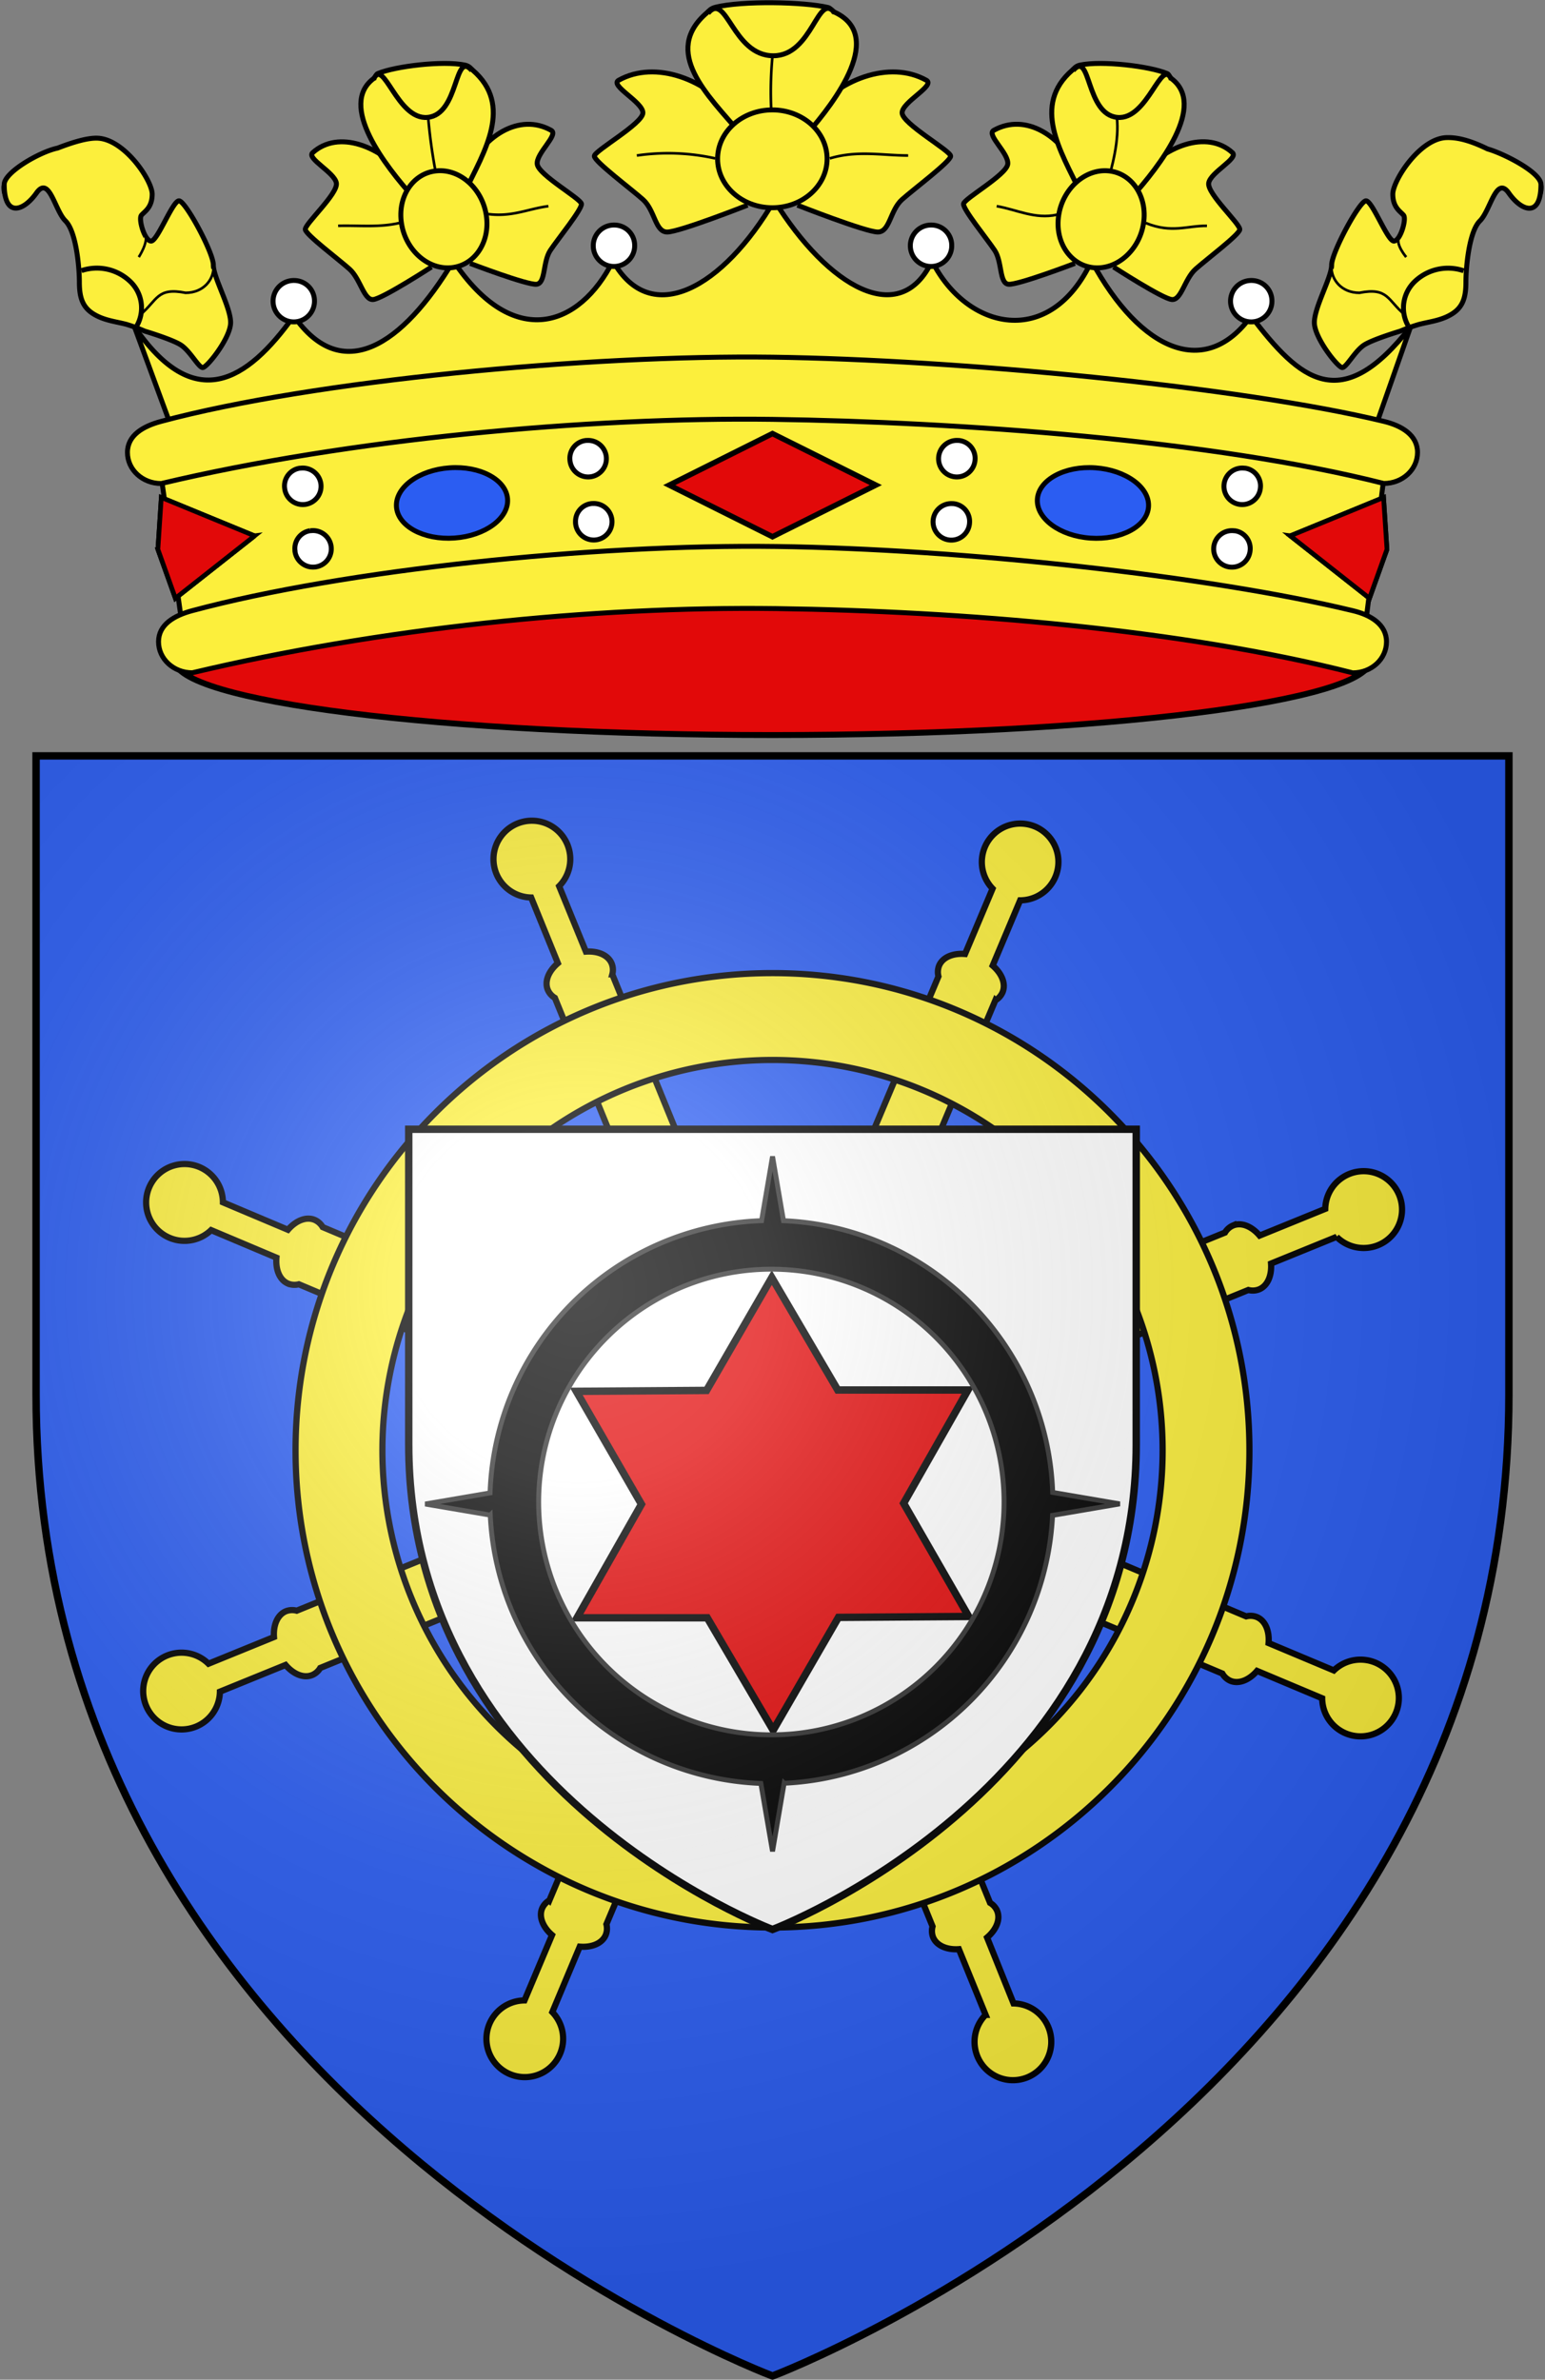 <svg xmlns="http://www.w3.org/2000/svg" xmlns:xlink="http://www.w3.org/1999/xlink" viewBox="0 0 626.25 964.05"><rect x="0" y="0" width="626.25" height="964.05" fill="#808080" stroke="none"/><defs><radialGradient id="a" cx="96.06" cy="134.44" r="300" gradientTransform="translate(104.97 341.33) scale(1.35)" gradientUnits="userSpaceOnUse"><stop offset="0" stop-color="#fff" stop-opacity="0.31"/><stop offset="0.19" stop-color="#fff" stop-opacity="0.25"/><stop offset="0.6" stop-color="#6b6b6b" stop-opacity="0.13"/><stop offset="1" stop-opacity="0.13"/></radialGradient></defs><title>Bonaire_Final</title><path d="M555.54,267.38c0,16.79-108.53,30.4-242.41,30.4S70.71,284.17,70.71,267.38,179.24,237,313.12,237,555.54,250.59,555.54,267.38Z" style="fill:#e20909;stroke:#000;stroke-width:2.4px"/><path d="M68.75,171.08S239.18,156,313.12,156,558.2,171.08,558.2,171.08l13.59-38.74c-28.19,36.22-44.91,21.77-64.67-4.29-18.25,25.43-44.63,14.6-64.67-22.32-16.71,35.75-50.57,28.11-64.67,0-12.86,27.42-42,10.77-63.93-24.53-20.66,35.3-50,52-65.4,24.53-13.46,26.81-40.33,36.35-64.67,0C163.12,140.1,138.64,156,119.12,128c-19.13,26.71-40.3,39.88-64.67,4.29Z" style="fill:#fcef3c;stroke:#000;stroke-width:2px"/><path d="M310.93,228.78c-73.8-.76-171.06,11.92-236.85,26.28l-9.86-70s172-26.28,246.7-26.28S562,185,562,185l-8.76,70C495.22,240.53,384.73,229.54,310.93,228.78Z" style="fill:#fcef3c;stroke:#000;stroke-linecap:round;stroke-linejoin:round;stroke-width:2px"/><path d="M313.12,169.89c-75-1-172.1,8-247.79,26-7.57,0-13.67-5.61-13.67-12.58S58,172.66,65.33,170.7c61.62-16.53,173.08-27,247.79-26s189.59,11.95,247.79,26c7.34,1.77,13.67,5.61,13.67,12.58s-6.1,12.58-13.67,12.58C491.92,178.35,388.17,170.92,313.12,169.89Z" style="fill:#fcef3c;stroke:#000;stroke-linecap:round;stroke-linejoin:round;stroke-width:2px"/><path d="M314.77,246.55c-75-1-161.15,8-236.84,26-7.57,0-13.67-5.61-13.67-12.58s6.39-10.63,13.67-12.58c61.62-16.53,162.13-27,236.84-26s175.35,11.95,233.55,26C555.66,249.13,562,253,562,260s-6.1,12.58-13.67,12.58C479.33,255,389.81,247.58,314.77,246.55Z" style="fill:#fcef3c;stroke:#000;stroke-linecap:round;stroke-linejoin:round;stroke-width:2px"/><path d="M395.23,186.19a7.4,7.4,0,1,1-7-7.76l.28,0A7.26,7.26,0,0,1,395.23,186.19Z" style="fill:#fff;stroke:#000;stroke-width:2px"/><path d="M393,211.78a7.4,7.4,0,1,1-7-7.76l.28,0A7.26,7.26,0,0,1,393,211.78Z" style="fill:#fff;stroke:#000;stroke-width:2px"/><path d="M231,186.19a7.4,7.4,0,1,0,7-7.76l-.28,0A7.26,7.26,0,0,0,231,186.19Z" style="fill:#fff;stroke:#000;stroke-width:2px"/><path d="M233.28,211.78a7.4,7.4,0,1,0,7-7.8l-.26,0a7.26,7.26,0,0,0-6.72,7.76Z" style="fill:#fff;stroke:#000;stroke-width:2px"/><path d="M313.11,175.65l-41.84,20.88,41.84,20.91L355,196.52Z" style="fill:#e20909;stroke:#000;stroke-width:2.2px"/><path d="M385.77,99.24a8.39,8.39,0,1,1-8.69-8.07h.3A8.24,8.24,0,0,1,385.77,99.24Z" style="fill:#fff;stroke:#000;stroke-width:2px"/><path d="M257.25,99.24a8.39,8.39,0,1,1-8.69-8.07h.3A8.24,8.24,0,0,1,257.25,99.24Z" style="fill:#fff;stroke:#000;stroke-width:2px"/><path d="M515.56,121.7a8.39,8.39,0,1,1-8.69-8.07h.3A8.24,8.24,0,0,1,515.56,121.7Z" style="fill:#fff;stroke:#000;stroke-width:2px"/><path d="M127.46,121.7a8.39,8.39,0,1,1-8.69-8.07h.3A8.24,8.24,0,0,1,127.46,121.7Z" style="fill:#fff;stroke:#000;stroke-width:2px"/><path d="M435.7,106.71s-23.08,8.81-26.9,8.45-2.49-9.06-5.64-13.77-12.93-16.68-12.6-18.83,17.25-11.62,17.91-16-8.88-12-5.64-13.77c12.79-7.16,27.88,2,35,18.45" style="fill:#fcef3c;stroke:#000;stroke-width:2px"/><path d="M451.37,108.17S471.15,121,475,121.35s5.14-8.34,9.62-12.34,17.58-13.82,17.91-16-13.26-14.48-12.6-18.83,12.23-10,9.62-12.34c-10.28-9.32-27.71-3.15-39.55,11.48" style="fill:#fcef3c;stroke:#000;stroke-width:2px"/><path d="M458.86,79.74c10.7-12,30.93-37.38,15.58-48.19-.49-.35-.53-1.41-1.32-1.75-7.13-3-26.45-5.29-35.26-3.45-1.8.37-2.4,1.36-3.21,2.06-16.5,14.25-4.79,32.9,3.25,49.36" style="fill:#fcef3c;stroke:#000;stroke-width:2px"/><path d="M435,28.56c7.21-8.43,5,17.78,17.91,19,12.4,1.16,17.91-24.83,21.92-15.32" style="fill:#fcef3c;stroke:#000;stroke-width:2px"/><path d="M404,83.52c8.09,1.38,15.51,5.42,24.43,3.46m60.79,4.52c-8.11-.12-14.17,3.15-24.79-1.15M452.71,47.41c1,9.7-1.73,19.4-4.44,29.1" style="fill:#fcef3c;stroke:#000;stroke-width:1.06px"/><path d="M463.52,90.45c-1.65,10.84-10.69,18.9-20.19,18S427.47,98,429.13,87.22s10.69-18.9,20.19-18S465.18,79.62,463.52,90.45Z" style="fill:#fcef3c;stroke:#000;stroke-width:2px"/><path d="M190.55,106.71s23.08,8.81,26.9,8.45,2.49-9.06,5.64-13.77S236,84.72,235.68,82.57s-17.25-11.62-17.91-16,8.88-12,5.64-13.77c-12.79-7.16-27.88,2-35,18.45" style="fill:#fcef3c;stroke:#000;stroke-width:2px"/><path d="M174.88,108.17S155.1,121,151.28,121.35,146.14,113,141.66,109s-17.58-13.82-17.91-16S137,78.56,136.35,74.21s-12.23-10-9.62-12.34c10.28-9.32,27.71-3.15,39.55,11.48" style="fill:#fcef3c;stroke:#000;stroke-width:2px"/><path d="M167.39,79.74c-10.7-12-30.93-37.38-15.58-48.19.49-.35.53-1.41,1.32-1.75,7.13-3,26.45-5.29,35.26-3.45,1.8.37,2.4,1.36,3.21,2.06,16.5,14.25,4.79,32.9-3.25,49.36" style="fill:#fcef3c;stroke:#000;stroke-width:2px"/><path d="M191.22,28.56c-7.21-8.43-5,17.78-17.91,19-12.4,1.16-17.91-24.83-21.92-15.32" style="fill:#fcef3c;stroke:#000;stroke-width:2px"/><path d="M222.28,83.52c-8.36,1.07-15,4.64-25.14,3.1m-60.08,4.87c8.26-.25,16.52.77,24.79-1.15m11.69-42.93A216.73,216.73,0,0,0,178,76.51" style="fill:#fcef3c;stroke:#000;stroke-width:1.06px"/><path d="M162.73,90.45c1.65,10.84,10.69,18.9,20.19,18s15.86-10.4,14.2-21.23-10.69-18.9-20.19-18S161.07,79.62,162.73,90.45Z" style="fill:#fcef3c;stroke:#000;stroke-width:2px"/><path d="M303,83.12S275.36,94,270.44,94s-4.92-8.79-9.84-13.18-19.69-15.4-19.69-17.58S260.59,50.1,260.59,45.7,247,34.63,250.75,32.52c14.89-8.32,35.86-.55,48.08,15.12" style="fill:#fcef3c;stroke:#000;stroke-width:2px"/><path d="M323.24,83.12S350.89,94,355.81,94s4.92-8.79,9.84-13.18,19.69-15.4,19.69-17.58S365.66,50.1,365.66,45.7s13.62-11.07,9.84-13.18c-14.89-8.32-35.86-.55-48.08,15.12" style="fill:#fcef3c;stroke:#000;stroke-width:2px"/><path d="M327.24,54.11c11.28-13,32.09-40.11,10.46-49.44-.7-.3-1-1.36-2-1.62C326,.72,301,.25,290.14,2.9c-2.21.54-2.79,1.58-3.69,2.35-18.23,15.72.29,33.2,13.72,48.85" style="fill:#fcef3c;stroke:#000;stroke-width:2px"/><path d="M287,5.36c7.54-9.06,9.86,17.23,26.47,17.23,16,0,18-26.39,24.92-17.3" style="fill:#fcef3c;stroke:#000;stroke-width:2px"/><path d="M258.14,63a87.63,87.63,0,0,1,31.76,1.17M368.11,63c-10.49,0-20.42-2.21-31.76,1.17M313.14,22.48a153.41,153.41,0,0,0,0,29.39" style="fill:#fcef3c;stroke:#000;stroke-width:1.06px"/><path d="M335.25,64.34c0,10.94-9.93,19.82-22.19,19.82s-22.19-8.88-22.19-19.82,9.93-19.82,22.19-19.82S335.25,53.39,335.25,64.34Z" style="fill:#fcef3c;stroke:#000;stroke-width:2px"/><path d="M567.72,133.82s-10.44,3.11-14.36,5.44-7.4,9.32-9.14,9.32-11.31-12-11.31-18.25,7-18.25,7-23.3,11.31-26,13.92-26,8.7,16.31,11.31,16.31,5.22-8.93,3.92-10.49-4.35-3.11-4.35-8.54,10.88-22.14,21.75-22.14,38.72,12,38.72,19.81-8.27,9.32-13.49,1.94-7.4,7-11.75,11.26-5.66,18.64-5.66,24.86-1.31,10.1-5.66,12.82-9.14,3.11-13.49,4.27A68.38,68.38,0,0,0,567.72,133.82Z" style="fill:#fcef3c;stroke:#000;stroke-width:1.016px"/><path d="M567.57,134.15s-10.44,3.11-14.36,5.44-7.4,9.32-9.14,9.32-11.31-12-11.31-18.25,7-18.25,7-23.3,11.31-26,13.92-26,8.7,16.31,11.31,16.31,5.22-8.93,3.92-10.49-4.35-3.11-4.35-8.54,10.88-22.53,21.75-22.89c4-.13,9,.85,16.66,4.6,6.54,1.83,21.63,9.51,21.63,14.4,0,13.59-7.83,10.88-13,3.5s-7.4,7-11.75,11.26-5.66,18.64-5.66,24.86-1.31,10.1-5.66,12.82-9.14,3.11-13.49,4.27A68.39,68.39,0,0,0,567.57,134.15Z" style="fill:#fcef3c;stroke:#000;stroke-width:2px"/><path d="M539.73,108.52c0,4.66,3.92,10.1,11.31,10.1,11.64-2.33,11.41,3.07,18.29,8.81" style="fill:#fcef3c;stroke:#000;stroke-width:1.06px"/><path d="M567.1,96.22c-1.54,2.75,2.89,7.93,2.89,7.93" style="fill:#fcef3c;stroke:#000;stroke-width:1.06px"/><path d="M570.78,132a14.79,14.79,0,0,1,2.73-18,19.55,19.55,0,0,1,19.76-4.31" style="fill:#fcef3c;stroke:#000;stroke-width:2px"/><path d="M58.52,133.82s10.44,3.11,14.36,5.44,7.4,9.32,9.14,9.32,11.31-12,11.31-18.25-7-18.25-7-23.3S75.06,81,72.45,81s-8.7,16.31-11.31,16.31-5.22-8.93-3.92-10.49,4.35-3.11,4.35-8.54S50.69,56.14,39.82,56.14,1.1,68.18,1.1,76s8.27,9.32,13.49,1.94,7.4,7,11.75,11.26S32,107.8,32,114s1.31,10.1,5.66,12.82,9.14,3.11,13.49,4.27A68.39,68.39,0,0,1,58.52,133.82Z" style="fill:#fcef3c;stroke:#000;stroke-width:1.016px"/><path d="M58.67,134.15s10.44,3.11,14.36,5.44,7.4,9.32,9.14,9.32,11.31-12,11.31-18.25-7-18.25-7-23.3-11.31-26-13.92-26-8.7,16.31-11.31,16.31S56,88.74,57.33,87.18s4.35-3.11,4.35-8.54S50.81,56.88,40,56c-4-.32-10.06,1.44-16.66,4C16.1,61.5,1.71,69.82,1.71,74.71c0,13.59,7.83,10.88,13.05,3.5s7.4,7,11.75,11.26,5.66,18.64,5.66,24.86,1.31,10.1,5.66,12.82,9.14,3.11,13.49,4.27A68.38,68.38,0,0,1,58.67,134.15Z" style="fill:#fcef3c;stroke:#000;stroke-width:2px"/><path d="M86.52,108.52c0,4.66-3.92,10.1-11.31,10.1-11.64-2.33-11.41,3.07-18.29,8.81" style="fill:#fcef3c;stroke:#000;stroke-width:1.06px"/><path d="M58.79,95.16c1.54,2.75-2.54,9-2.54,9" style="fill:#fcef3c;stroke:#000;stroke-width:1.016px"/><path d="M55.47,132a14.79,14.79,0,0,0-2.73-18A19.55,19.55,0,0,0,33,109.65" style="fill:#fcef3c;stroke:#000;stroke-width:2px"/><path d="M523,217.07l32.1,25.3,7.09-19.82-1.38-21Z" style="fill:#fcef3c;stroke:#000;stroke-width:1.88px"/><path d="M562.23,222.54,523,217.07l32.1,25.3,7.09-19.82Z" style="fill:#fcef3c;stroke:#000;stroke-width:1.88px"/><path d="M523,217.07l32.1,25.3,7.09-19.82-1.38-21Z" style="fill:#e20909;stroke:#000;stroke-width:1.88px"/><path d="M103.2,217.07l-32.1,25.3L64,222.54l1.38-21,37.8,15.54Z" style="fill:#fcef3c;stroke:#000;stroke-width:1.88px"/><path d="M64,222.54l39.18-5.47-32.1,25.3Z" style="fill:#fcef3c;stroke:#000;stroke-width:1.88px"/><path d="M103.2,217.07l-32.1,25.3L64,222.54l1.38-21,37.8,15.54Z" style="fill:#e20909;stroke:#000;stroke-width:1.88px"/><path d="M465.54,205.34C465,213.2,454.45,218.85,442,218s-22.07-8-21.51-15.82S431.6,188.64,444,189.52,466.1,197.48,465.54,205.34Z" style="fill:#2b5df2;stroke:#000;stroke-width:2px"/><path d="M160.7,205.34c.56,7.86,11.09,13.51,23.53,12.63s22.07-8,21.51-15.82-11.09-13.51-23.53-12.63S160.15,197.48,160.7,205.34Z" style="fill:#2b5df2;stroke:#000;stroke-width:2px"/><path d="M510.86,197.94a7.4,7.4,0,1,1-6.41-8.27l.27,0a7.26,7.26,0,0,1,6.14,8.23Z" style="fill:#fff;stroke:#000;stroke-width:2px"/><path d="M506.69,223.3a7.4,7.4,0,1,1-6.41-8.27l.27,0a7.26,7.26,0,0,1,6.14,8.23Z" style="fill:#fff;stroke:#000;stroke-width:2px"/><path d="M115.39,197.94a7.4,7.4,0,1,0,6.41-8.27l-.27,0a7.26,7.26,0,0,0-6.14,8.23Z" style="fill:#fff;stroke:#000;stroke-width:2px"/><path d="M119.55,223.3A7.4,7.4,0,1,0,126,215l-.27,0a7.26,7.26,0,0,0-6.14,8.23Z" style="fill:#fff;stroke:#000;stroke-width:2px"/><path d="M313.12,962.55s298.5-112.32,298.5-397.77V306.22h-597V564.77C14.62,850.23,313.12,962.55,313.12,962.55Z" style="fill:#2b5df2"/><path d="M419.56,334.86A15.56,15.56,0,0,0,402.33,360l-11.16,26.48c-4.87-.4-9.07,1.29-10.51,4.71a7,7,0,0,0-.27,4.37l-31.6,75,4.8,2c-4.21-.4-7.58.65-8.59,3-1.08,2.56.83,6,4.51,8.82l-4.61,10.94c-4.71-.28-8.74,1.43-10.14,4.76s.19,7.4,3.68,10.58l-1.35,3.2-5.38-2.27-18.39,43.67-17.87-43.89-5.41,2.2-1.3-3.2c3.52-3.14,5.15-7.2,3.79-10.55-.06-.15-.11-.3-.18-.45-1.52-3.06-5.38-4.64-9.89-4.43L278,484c3.71-2.8,5.66-6.17,4.62-8.74-1-2.41-4.36-3.49-8.58-3.14l4.86-2-30.71-75.4a6.93,6.93,0,0,0-.24-4.34c-1.4-3.44-5.57-5.21-10.46-4.86L226.64,359a15.56,15.56,0,1,0-11.34,4.6l10.83,26.61c-3.73,3.17-5.5,7.33-4.1,10.76a7,7,0,0,0,2.88,3.28l30.71,75.4,4.83-2c-3.26,2.69-4.9,5.82-3.92,8.23,1,2.57,4.8,3.64,9.42,3l4.49,11c-3.53,3.13-5.17,7.19-3.81,10.54s5.37,5.1,10.09,4.88l1.3,3.2-5.41,2.2,17.85,43.88-43.65-18.39-2.27,5.38-3.2-1.35c.27-4.71-1.44-8.72-4.77-10.12-.15-.06-.29-.14-.44-.19-3.24-1.09-7.1.51-10.13,3.85l-11-4.62c.64-4.61-.36-8.38-2.92-9.45-2.39-1-5.54.61-8.28,3.85l2-4.82-75-31.6a7,7,0,0,0-3.25-2.92c-3.42-1.44-7.62.27-10.83,4L90.35,487.08a15.56,15.56,0,1,0-4.77,11.26l26.48,11.16c-.4,4.87,1.29,9.07,4.71,10.51a7,7,0,0,0,4.37.27l75,31.6,2-4.8c-.4,4.21.65,7.58,3,8.59,2.56,1.08,6-.83,8.82-4.51l11,4.61c-.28,4.71,1.43,8.74,4.76,10.14s7.4-.19,10.58-3.68l3.2,1.35L237.26,569l43.67,18.39L237,605.23l2.2,5.41-3.2,1.3c-3.13-3.53-7.19-5.17-10.54-3.81s-5.11,5.37-4.88,10.09l-11,4.46c-2.81-3.72-6.22-5.64-8.79-4.6-2.41,1-3.48,4.35-3.12,8.59l-2-4.86-75.4,30.71a7,7,0,0,0-4.35.21c-3.43,1.4-5.2,5.58-4.86,10.46L84.51,674a15.55,15.55,0,1,0,4.63,11.33l26.61-10.83c3.17,3.74,7.35,5.49,10.79,4.09a6.9,6.9,0,0,0,3.26-2.87L205.19,645l-2-4.89c2.7,3.29,5.83,5,8.24,4s3.63-4.8,3.05-9.42l11-4.49c3.13,3.52,7.16,5.15,10.5,3.79.15-.06.3-.11.45-.18,3.06-1.52,4.67-5.39,4.45-9.9l3.2-1.3,2.2,5.41,43.89-17.87-18.39,43.67,5.38,2.27-1.35,3.2c-4.71-.28-8.74,1.43-10.14,4.76s.19,7.41,3.68,10.58l-4.61,10.94c-4.61-.64-8.39.4-9.47,3-1,2.4.61,5.55,3.86,8.29l-4.84-2-31.6,75a7,7,0,0,0-2.93,3.23c-1.44,3.42.28,7.62,4,10.83L212.6,810.4a15.54,15.54,0,1,0,11.28,4.73L235,788.62c4.88.4,9.08-1.31,10.52-4.73a6.93,6.93,0,0,0,.28-4.34l31.6-75-4.86-2c4.24.42,7.63-.61,8.65-3s-.84-6-4.51-8.82l4.62-11c4.7.28,8.72-1.42,10.12-4.75.06-.15.14-.29.19-.44,1.09-3.24-.51-7.1-3.85-10.13l1.35-3.2,5.38,2.27,18.39-43.65,17.88,43.87,5.41-2.2,1.3,3.2c-3.53,3.13-5.17,7.19-3.81,10.54s5.37,5.11,10.09,4.88l4.46,11c-3.72,2.81-5.64,6.22-4.6,8.79,1,2.41,4.35,3.48,8.59,3.12l-4.86,2L378,780.43a7,7,0,0,0,.21,4.35c1.4,3.43,5.58,5.2,10.46,4.86l10.83,26.61a15.55,15.55,0,1,0,11.33-4.63L400.1,784.93c3.74-3.17,5.49-7.35,4.09-10.79a6.9,6.9,0,0,0-2.87-3.26l-30.71-75.4-4.89,2c3.29-2.7,5-5.83,4-8.24-1-2.56-4.8-3.63-9.42-3l-4.49-11c3.52-3.13,5.15-7.16,3.79-10.5-.06-.15-.11-.3-.18-.45-1.52-3.06-5.39-4.67-9.9-4.45l-1.3-3.2,5.41-2.2L335.76,610.5l43.67,18.39,2.27-5.38,3.2,1.35c-.28,4.71,1.43,8.74,4.76,10.14s7.41-.19,10.58-3.68l10.94,4.61c-.64,4.61.4,8.39,3,9.47,2.4,1,5.55-.61,8.29-3.86l-2,4.84,75,31.6a7,7,0,0,0,3.23,2.93c3.42,1.44,7.62-.28,10.83-4L535.93,688a15.54,15.54,0,1,0,4.73-11.28l-26.46-11.1c.4-4.88-1.31-9.08-4.73-10.52a6.93,6.93,0,0,0-4.34-.28l-75-31.6-2,4.86c.42-4.24-.61-7.63-3-8.65s-6,.84-8.82,4.51l-11-4.62c.28-4.7-1.42-8.72-4.75-10.12-.15-.06-.29-.14-.44-.19-3.24-1.09-7.1.51-10.13,3.85l-3.2-1.35,2.27-5.38-43.65-18.39,43.87-17.88-2.2-5.41,3.2-1.3c3.14,3.52,7.2,5.15,10.55,3.79.15-.06.3-.11.45-.18,3.06-1.52,4.64-5.38,4.43-9.89l11-4.47c2.8,3.71,6.17,5.66,8.74,4.62,2.41-1,3.49-4.36,3.14-8.58l2,4.86L506,522.59a6.93,6.93,0,0,0,4.34-.24c3.44-1.4,5.21-5.57,4.86-10.46l26.58-10.82a15.56,15.56,0,1,0-4.6-11.34l-26.61,10.83c-3.17-3.73-7.33-5.5-10.76-4.1a7,7,0,0,0-3.28,2.88L421,530l2,4.83c-2.69-3.26-5.82-4.9-8.23-3.92-2.57,1-3.64,4.8-3,9.42l-11,4.49c-3.13-3.53-7.19-5.17-10.54-3.81s-5.1,5.37-4.88,10.09l-3.2,1.3L379.9,547,336,564.9l18.39-43.65L349,519l1.35-3.2c4.71.27,8.72-1.44,10.12-4.77.06-.15.14-.29.19-.44,1.09-3.24-.51-7.1-3.85-10.13l4.62-11c4.61.64,8.38-.36,9.45-2.92,1-2.39-.61-5.54-3.85-8.28l4.82,2,31.6-75a7,7,0,0,0,2.92-3.25c1.44-3.42-.27-7.62-4-10.83l11.14-26.44a15.57,15.57,0,0,0,6-29.91Z" style="fill:#fcef3c;stroke:#000;stroke-width:2.519px"/><path d="M313.12,394.22c-106.71,0-193.32,86.61-193.32,193.32s86.61,193.32,193.32,193.32,193.32-86.61,193.32-193.32S419.84,394.22,313.12,394.22Zm0,35.19A158.13,158.13,0,1,1,155,587.55h0A158.2,158.2,0,0,1,313.12,429.41Z" style="fill:#fcef3c;stroke:#000;stroke-width:2.519px"/><path d="M348.87,587.55a35.75,35.75,0,1,1-35.75-35.75h0A35.75,35.75,0,0,1,348.87,587.55Z" style="fill:#fcef3c;stroke:#000;stroke-width:4.052px"/><path d="M328.68,587.55A15.55,15.55,0,1,1,313.12,572a15.55,15.55,0,0,1,15.56,15.55Z" style="fill:#fcef3c;stroke:#000;stroke-width:9.314px"/><path d="M313.12,781.66s147.44-55.48,147.44-196.47V457.48H165.68V585.19C165.68,726.18,313.12,781.66,313.12,781.66Z" style="fill:#fff;stroke:#000;stroke-width:3px"/><path d="M392.65,654.86l-52.8.37L313.4,700.94,286.68,655.4h-52.8l26.12-46-26.4-45.75,52.8-.37,26.44-45.71,26.72,45.54h52.8L366.28,609Z" style="fill:#e20909;stroke:#000;stroke-width:3px"/><path d="M313.14,468.51l-4.44,26a114.13,114.13,0,0,0-110.06,110.3l-26.26,4.49,26.34,4.49A114.16,114.16,0,0,0,308.41,722.5l4.73,27.5,4.7-27.58A114.15,114.15,0,0,0,426.64,613.9l27.24-4.65-27.19-4.65A114.12,114.12,0,0,0,317.58,494.52Zm-.46,45.66a94.32,94.32,0,1,1-94.34,94.31,94.32,94.32,0,0,1,94.34-94.31Z" style="stroke:#313131;stroke-width:1.987px"/><path d="M313.12,962.55s298.5-112.32,298.5-397.77V306.22h-597V564.77C14.62,850.23,313.12,962.55,313.12,962.55Z" style="fill:url(#a)"/><path d="M313.12,962.55S14.62,850.23,14.62,564.78V306.22h597V564.78C611.62,850.23,313.12,962.55,313.12,962.55Z" style="fill:none;stroke:#000;stroke-width:3px"/></svg>